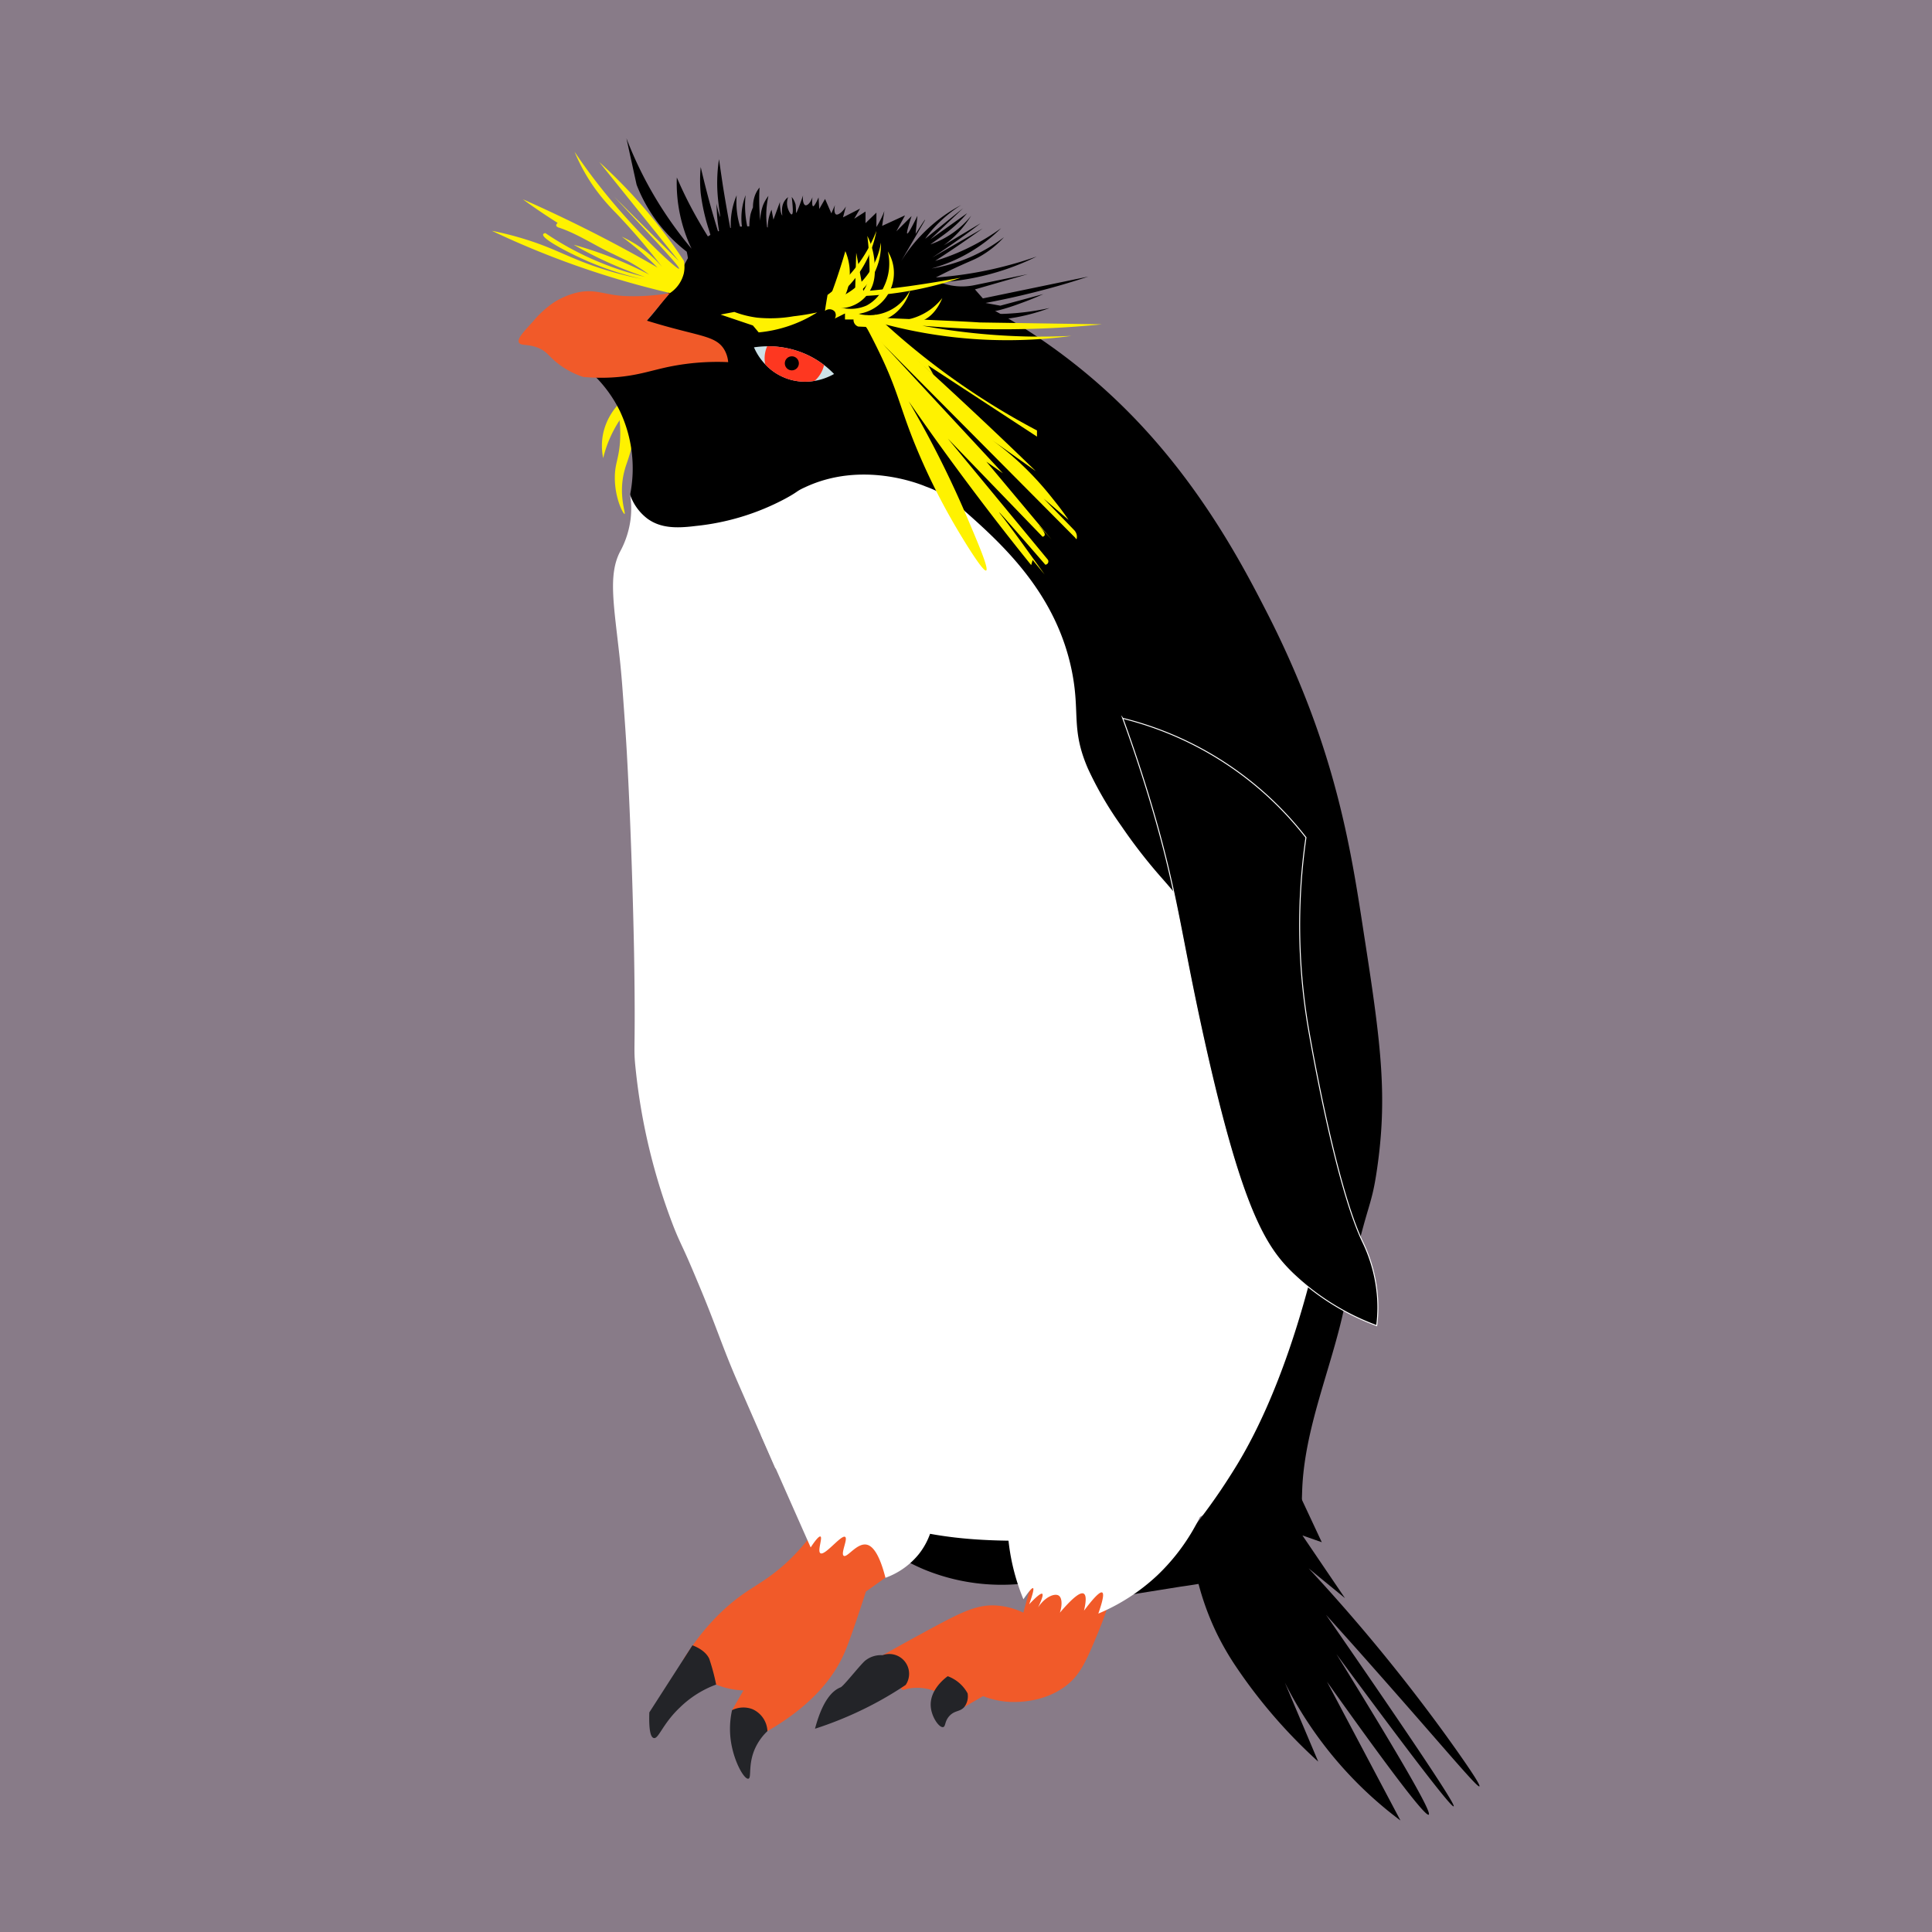 <svg xmlns="http://www.w3.org/2000/svg" viewBox="0 0 499.57 499.57"><defs><style>.cls-1{fill:#887b88;}.cls-2{fill:#f15a29;}.cls-3{fill:#fff;}.cls-4{fill:#fff200;}.cls-5{fill:#cde2e8;}.cls-6{fill:#fe3720;}.cls-7{stroke:#fff;stroke-miterlimit:10;stroke-width:0.25px;}.cls-8{fill:#232428;}</style></defs><title>rockhopper</title><g id="Layer_13" data-name="Layer 13"><rect class="cls-1" width="499.57" height="499.57"/></g><g id="Layer_20" data-name="Layer 20"><path class="cls-2" d="M212.58,393.52a54.41,54.41,0,0,1-7.81,9.62c-4.57,4.45-8.35,6.43-11.54,8.6-4.48,3.05-10.46,8.24-16.17,17.47a20.94,20.94,0,0,0,15.61,7.9l-2.95,5.1,9.15,5.42c12.31-7.11,17.6-14.72,20.1-20.67,1.82-4.32,5.36-15.41,5.36-15.41l16.06-11.46-11.92-12.21Z" transform="translate(-0.43)"/><path d="M219.54,391.05a51.71,51.71,0,0,0,19.82,14.77,52.64,52.64,0,0,0,32.22,2.54c-2.56-13.07-4.12-26-.38-27.43.55-.22,1.11-.15,1.13-.29.08-.61-12-2.85-43.21-7.6Q224.32,382,219.54,391.05Z" transform="translate(-0.43)"/><path class="cls-3" d="M163.36,127.84a23.14,23.14,0,0,1,.15,6.2,23.89,23.89,0,0,1-2.78,8.67c-3.13,6.13-1.5,14,0,28q.41,3.91.69,7.84c.56,7.56.94,13.21,1.1,16.21,1.43,25.73,1.87,51.88,1.87,51.88.44,26.51-.27,23.5.41,29.85a157.86,157.86,0,0,0,9.92,41c1.92,4.78,2,4.13,6,13.74,4.9,11.56,6.35,16.77,10.62,26.54l9.55,21.85a102,102,0,0,0,25,13c15.8,5.57,28.94,5.75,39.65,5.81,8.89.05,30.46.36,43.21-5.26,37.44-16.5,42.6-94.06,33.82-145.43-4.13-24.16-15.19-88.9-68.77-121-9-5.41-48.32-28.95-86.8-13.9A74.85,74.85,0,0,0,163.36,127.84Z" transform="translate(-0.43)"/><path class="cls-3" d="M197.15,371l12.9,29.13c1-1.53,2.12-3,2.53-2.82.61.28-.85,3.8,0,4.32,1.17.71,5.4-4.87,6.39-4.22.77.5-1.23,4.3-.37,4.88s3.28-3.19,5.73-2.91c1.53.17,3.38,2,5.06,8.6a19.61,19.61,0,0,0,8.69-6.2c6-7.67,3.67-17.15,3.34-18.37Z" transform="translate(-0.43)"/><path class="cls-4" d="M161.17,103.74a16,16,0,0,0-4.77,8.32,15.64,15.64,0,0,0,0,6.39,31.19,31.19,0,0,1,6.81-13.16Z" transform="translate(-0.43)"/><path class="cls-4" d="M160.35,106.61a32.38,32.38,0,0,1,.38,7.89c-.33,4.23-1.28,5.36-1.32,8.83-.06,5.44,2.18,9.66,2.53,9.57s-1.6-4.83-.13-10.8c.51-2.07.85-2.53,1.55-5a37.43,37.43,0,0,0,1.38-10.88Z" transform="translate(-0.43)"/><path d="M208.58,126c14.74-6.93,29.68-.85,31.25-.19a26.42,26.42,0,0,1,8.83,5.26c10.23,9,24.76,21.77,28.93,42.47,2.19,10.87-.29,14.91,4.14,25.17a91.4,91.4,0,0,0,8.64,14.85,135.58,135.58,0,0,0,10.52,13.53c45.54,51.7,39.65,98.45,39.65,98.45-2.72,11.34-9,34.57-20.06,52.92-2.14,3.55-4.48,7-4.48,7a158.57,158.57,0,0,1-22.9,26.83l12.49-2a174.39,174.39,0,0,0,19.91-3.95c2.77-.76,4.16-1.14,5-1.68,6.48-4.11,6.49-14.62,6.63-19,.51-16.28,7.54-31.69,10.91-47.62,6-28.43,6.79-24.29,8.46-35.75,2.68-18.43,1.11-31.75-3-58.24-2.6-16.72-5.26-36.82-14.66-61.44a245.55,245.55,0,0,0-10.93-24.46c-5-9.74-14.49-28.23-30.23-45.81-26.8-29.92-57-40.82-75.49-47.47-25.18-9.07-35-7-40.28-2.59-4.38,3.68-4.52,8.11-10.68,16.36a66.41,66.41,0,0,1-18.82,16.92,33.58,33.58,0,0,1,8.32,10.76,34.74,34.74,0,0,1,2.63,21.61,13.19,13.19,0,0,0,4.5,6.2c3.32,2.4,7.28,2.53,12.41,1.88A62.61,62.61,0,0,0,203.38,129C207.08,127,206.13,127.11,208.58,126Z" transform="translate(-0.43)"/><path d="M175.76,76.73A14.24,14.24,0,0,0,178,65.08a40.78,40.78,0,0,1-7.33-7.32,40.32,40.32,0,0,1-5.63-10q-1.32-6-2.63-12a101.38,101.38,0,0,0,5.26,11.47,101.28,101.28,0,0,0,11.58,17.08,39.49,39.49,0,0,1-3.81-18.42A105.51,105.51,0,0,0,181,57c1.34,2.35,2.7,4.54,4.05,6.55-.32-.92-.76-2.25-1.23-3.87A50.83,50.83,0,0,1,181.62,50a35.58,35.58,0,0,1,0-6.8c1,4.29,2.13,8.75,3.49,13.35.65,2.21,1.32,4.35,2,6.45a38.07,38.07,0,0,1-1-4.84,40.92,40.92,0,0,1-.38-5.54,17.23,17.23,0,0,0,.9,3.47c.12,0-.45-2.91-.66-6.1a40.21,40.21,0,0,1,.38-8.83q.48,3.39,1,6.85c.8,5,1.69,9.95,2.63,14.71a19.2,19.2,0,0,1-.33-7.94,18.71,18.71,0,0,1,1.27-4.28,21.61,21.61,0,0,0,.75,7.66,21,21,0,0,0,1.22,3.24,16.93,16.93,0,0,1,.33-10.94,26.24,26.24,0,0,0,1.27,11.13,16.22,16.22,0,0,1,0-6.15,13.07,13.07,0,0,1,.72-2l.17-.34a19.47,19.47,0,0,1,.28,3.39,8.79,8.79,0,0,1,0-6,7.29,7.29,0,0,1,1.17-2,55.37,55.37,0,0,0,0,6.1,38.49,38.49,0,0,0,.85,6.67,12.38,12.38,0,0,1,.05-8.18,10.2,10.2,0,0,1,1.4-2.43,23.16,23.16,0,0,0-.56,4.69,23.42,23.42,0,0,0,.47,4.88,11.22,11.22,0,0,1,.89-6l.49,2.57,1.69-4.58a9.53,9.53,0,0,0,.11,1.87,4.26,4.26,0,0,0,.45,1.65c.15,0-.4-1.81.43-3.42a4,4,0,0,1,1.12-1.33,4.36,4.36,0,0,0-.17,2.53c.21.91.8,2,1.11,1.93s.41-.94,0-4.5a5.39,5.39,0,0,1,1,2,19.07,19.07,0,0,1,.1,2.12c.13,0,.55-.82,1.83-4.55-.19,1.37.14,2.45.6,2.57S210,52.5,210.5,51c-.05.63-.17,2.24.18,2.33s1.2-1.79,1.41-2.29l.18,3,1.5-2.6,1.63,3.73.94-2.16c-.26,1.17-.17,2.22.28,2.44s1.64-.5,2.54-2.07l-.75,2.82,4.41-2.25-1.51,2.61,2.92-1.86v3l2.82-2.72V58.7c.43-.67.76-1.28,1-1.77a17.5,17.5,0,0,0,.82-1.76c.1-.25.17-.46.23-.61l-.57,3.85,5.92-2.72-2.25,4.13,3.94-3.94c-.95,2.92-1.33,4.42-1.12,4.51s1.1-1.44,2.64-4.59l-.48,4.68c1.19-1.86,2.38-3.7,2.44-3.66s.08,0-7.14,12.36A40.54,40.54,0,0,1,249,53a34.56,34.56,0,0,0-7.33,6.2c-.76.86-1.44,1.71-2,2.54l9.83-7.93L241,61.89l9.51-6.76a33.89,33.89,0,0,1-5.36,5.07c-1.4,1.06-4.15,3-4.15,3a23.34,23.34,0,0,0,5.85-3,22.92,22.92,0,0,0,4.72-4.44,27.18,27.18,0,0,1-5.85,6.69,23.72,23.72,0,0,1-4.72,3.1s2.57-1.6,13-7.82c-2,1.56-4.17,3.14-6.41,4.72-2.08,1.47-4.13,2.86-6.13,4.16l13.07-7.54c-2.42,1.73-4.92,3.48-7.5,5.22q-2.41,1.62-4.79,3.17a57.42,57.42,0,0,0,11.06-4.65,58.36,58.36,0,0,0,6-3.81,41.34,41.34,0,0,1-18,10.43,41.7,41.7,0,0,0,18.74-8.1,25.18,25.18,0,0,1-6.62,5.21c-1.21.65-2,.92-4.16,1.9-3,1.34-5.31,2.52-6.83,3.31a100.07,100.07,0,0,0,14.79-2.18,101.84,101.84,0,0,0,11.28-3.24,65.91,65.91,0,0,1-8,3.31A65.74,65.74,0,0,1,243.44,73a16.16,16.16,0,0,0,5.92,1.06,15.8,15.8,0,0,0,3.17-.35l13.67-2.82-13.67,3.94c.68.78,1.36,1.56,2.05,2.33l27.26-5.64c-4.25,1.41-8.83,2.77-13.74,4-4.48,1.14-8.77,2.06-12.83,2.82l3.82.7,11.13-3c-1.46.66-3.56,1.55-6.13,2.47a53.47,53.47,0,0,1-5.29,1.69,27.12,27.12,0,0,1-10.57.35,67.18,67.18,0,0,0,12.55.57,67.64,67.64,0,0,0,11.06-1.48A51.37,51.37,0,0,1,263.45,82a50.58,50.58,0,0,1-8.66.85c-10.66,3.16-62.32,17.78-77.12-2.85A18.8,18.8,0,0,1,175.76,76.73Z" transform="translate(-0.43)"/><path class="cls-4" d="M173.69,75.77A228,228,0,0,1,144.8,67c-6.18-2.34-11.91-4.81-17.19-7.32,1.68.33,4.4.92,7.68,1.9,7.62,2.26,11.06,4.44,17.61,6.83a88.41,88.41,0,0,0,13.6,3.74,78.44,78.44,0,0,1-13.27-4.25c-5.18-2.2-12.78-6.1-12.35-7.31.07-.2.34-.28.56-.32a78.83,78.83,0,0,0,12.36,6.83,78.2,78.2,0,0,0,13.45,4.51,101.34,101.34,0,0,1-11.6-4.7c-2.46-1.18-4.75-2.4-6.86-3.62q2.61.72,5.36,1.65A98.1,98.1,0,0,1,168.29,71a45.1,45.1,0,0,0-8.82-5.09c-4.9-2.19-9.4-5.34-14.49-7.05-.14,0-.67-.22-.73-.56,0,0-.05-.29.39-.67s5.27,1.53,24.16,12.52a162.17,162.17,0,0,1-28-15q-2.67-1.78-5.17-3.62,8.74,3.84,18.14,8.6c5.89,3,11.45,6,16.67,9.06a69.9,69.9,0,0,0-5.21-4.83c-1.38-1.16-2.74-2.21-4-3.15A30.44,30.44,0,0,1,171.62,69a168.2,168.2,0,0,0-12-14,52.22,52.22,0,0,1-5.44-6.39A47.68,47.68,0,0,1,149,39.25c2.34,3.48,5,7.11,8,10.8,9.2,11.35,18.67,19.75,19,19.45s-2.8-3.76-16.72-18.6L176,67.53,155.37,41.88c2.69,2.44,5.47,5.16,8.27,8.17a134.75,134.75,0,0,1,13.62,17.38,8.07,8.07,0,0,1,0,3.2A8.55,8.55,0,0,1,173.69,75.77Z" transform="translate(-0.43)"/><path class="cls-4" d="M214.41,76.26a37.27,37.27,0,0,0,12.64-16.54,28.21,28.21,0,0,1-6.86,13.87,26.94,26.94,0,0,1-4.92,4.16,18.77,18.77,0,0,0,7.21-4.16,19.25,19.25,0,0,0,5.74-10.85,16.47,16.47,0,0,1-2.39,9.11A16.79,16.79,0,0,1,216.34,79a10.14,10.14,0,0,0,8.17,0A10,10,0,0,0,229,74.1,13.57,13.57,0,0,0,230,65a10.68,10.68,0,0,1-7.61,16.16A11.82,11.82,0,0,0,235.79,75a12.13,12.13,0,0,1-4,6.11,11.76,11.76,0,0,1-2.7,1.56,15.43,15.43,0,0,0,15-5.6c-1.42,3.41-3.26,4.9-4.69,5.64-3.57,1.82-6.88.1-16.91-.1-1.51,0-2.75,0-3.57,0V81.06l-2.63,1.31a1.7,1.7,0,0,0,0-1.78,1.81,1.81,0,0,0-2.54-.19C213.94,79,214.18,77.64,214.41,76.26Z" transform="translate(-0.43)"/><path class="cls-4" d="M215.27,76.26q1.26-3.3,2.43-7c.47-1.46.91-2.91,1.32-4.32a14.87,14.87,0,0,1,.79,9,14.42,14.42,0,0,1-1.26,3.31l3-2.12c.09-3.26.18-6.51.28-9.77l1.83,9.87a8.68,8.68,0,0,0,.71-1.24,10.52,10.52,0,0,0,.89-4.92A74.42,74.42,0,0,0,224.7,61a17.85,17.85,0,0,1,1.87,7c.13,2.22.28,5-1.45,7.58a9.05,9.05,0,0,1-6.7,4.08c-.82,0-2.58.17-3.25-.93A2.81,2.81,0,0,1,215.27,76.26Z" transform="translate(-0.43)"/><path class="cls-4" d="M222.38,76.59a90.68,90.68,0,0,0,16.46-2,89.34,89.34,0,0,0,10-2.77Q242.47,73,235.46,74c-4.06.54-8,1-11.79,1.32Z" transform="translate(-0.43)"/><path class="cls-4" d="M228.15,82.19c19.49.8,26.64,1.18,26.64,1.31S228.71,83,228.86,83l56.53.86a258.14,258.14,0,0,1-31.57,1.22c-5.7-.16-10.73-.49-14.89-.86A169.82,169.82,0,0,0,265.57,87c4.15.1,8.13,0,11.9-.14a124.28,124.28,0,0,1-23.39.92,124.2,124.2,0,0,1-28.67-5Z" transform="translate(-0.43)"/><path class="cls-4" d="M221.13,82.64a1.81,1.81,0,0,0,1.22,1.8l2.07.09c.87,1.58,2.14,4,3.57,7,4.53,9.45,5,13.23,8.64,22.41a166.18,166.18,0,0,0,10.62,21.75c2.52,4.33,7.39,12.24,8.17,11.83s-2.23-7.35-4.51-12.77a262,262,0,0,0-14.28-28.84c-.52-.92-.95-1.66-1.23-2.14q5.21,7.52,10.81,15.19,10.46,14.29,20.86,27.16l.38-1.32,3.1,3.76c-6.47-9.08-9.61-13.3-11.21-15.34a6.39,6.39,0,0,1-.54-.73c.1-.08,6.22,6.94,11.93,13.53a.84.84,0,0,0,.64-1.31l-25.84-31.29L270,138.78a.7.7,0,0,0,.52-.3c.42-.74-1.48-2.52-1.46-2.54s.08-.07,3.31,3.61q-8.44-10.08-16.88-20.17l4.27,3-30.2-32.55c-4.76-5.63-6.45-7.84-6.63-8.32a.44.44,0,0,0-.18-.23C222.36,81,221.25,81.7,221.13,82.64Z" transform="translate(-0.43)"/><path class="cls-4" d="M222.45,82.65l56,56.39c.19.31.29.37.35.35s.17-.72,0-1.26a2.68,2.68,0,0,0-.51-.94l-8-8.27,6.44,5.5c-1-1.49-2.45-3.44-4.23-5.64a82.19,82.19,0,0,0-8.08-8.83,76.11,76.11,0,0,0-8.45-6.86l12.3,8.74q-7.05-6.84-14.37-13.72-14.73-13.85-29.26-26.64Z" transform="translate(-0.43)"/><path class="cls-4" d="M225.41,82.76,241.82,96.9l-1.38-2.4,28.13,18.4v-1.59a189.23,189.23,0,0,1-32.31-21.52c-3.39-2.8-6.55-5.61-9.5-8.4Z" transform="translate(-0.43)"/><path class="cls-2" d="M173.69,75.77a53.85,53.85,0,0,1-11.65.78c-5.14-.23-7.62-1.93-12.21-.94a19.7,19.7,0,0,0-6.39,2.73,26.3,26.3,0,0,0-5.23,4.84c-2.71,2.95-4.05,4.44-3.6,5.39s2.44.25,5.26,1.5c1.8.81,2.33,1.77,3.95,3.2a21.38,21.38,0,0,0,7.44,4.2,50.21,50.21,0,0,0,7.32.14c6.3-.34,9.93-1.75,14.83-2.77a62.47,62.47,0,0,1,15.31-1.2,7.57,7.57,0,0,0-1.15-3.47c-1.92-2.93-5.38-3.21-13.57-5.43-2.58-.69-4.74-1.34-6.34-1.84Z" transform="translate(-0.43)"/><path class="cls-5" d="M216.1,96.7a15.15,15.15,0,0,1-5,1.78,14.1,14.1,0,0,1-12.78-4.25h0a14.88,14.88,0,0,1-2.93-4.42,26.16,26.16,0,0,1,3.43-.27,24.13,24.13,0,0,1,10.39,2.23,23.52,23.52,0,0,1,4.32,2.63A24.34,24.34,0,0,1,216.1,96.7Z" transform="translate(-0.43)"/><path class="cls-6" d="M213.51,94.39a7.71,7.71,0,0,1-2.43,4.09,14.1,14.1,0,0,1-12.78-4.25h0a7.93,7.93,0,0,1-.16-1.56,7.76,7.76,0,0,1,.66-3.13,24.13,24.13,0,0,1,10.39,2.23A23.52,23.52,0,0,1,213.51,94.39Z" transform="translate(-0.43)"/><path class="cls-4" d="M186.75,81.34l8.36,2.82,1.5,1.79a34.21,34.21,0,0,0,15.13-5.17c-1.69.36-3.75.74-6.11,1a35,35,0,0,1-9.37.36,25.75,25.75,0,0,1-5.94-1.48Z" transform="translate(-0.43)"/><path class="cls-7" d="M290.74,185.71c1.71,4.68,4.15,11.68,6.77,20.29,7.4,24.37,7.92,34.54,14.28,63.13,9.8,44.08,16,53.43,22.92,60.13a63,63,0,0,0,21.7,13.52,36.81,36.81,0,0,0,.28-6.2,39.34,39.34,0,0,0-4-15.66c-7-14.83-13.38-51.76-14-55.36a158.74,158.74,0,0,1-.57-49,86.22,86.22,0,0,0-47.35-30.81Z" transform="translate(-0.43)"/><path d="M331.21,375.29q5.51,11.74,11,23.49l-5-1.75q5.5,8.1,11,16.21l-9.4-7.7a459.59,459.59,0,0,1,35.52,43.21c1.35,1.88,9.18,12.73,8.64,13.16s-9.22-10.11-27.06-30.25c-5.29-6-9.67-10.86-12.59-14.09q33.84,48.93,33,49.51T346,427.71q25.14,40.68,23.87,41.52t-26.31-34.38l19,35.89a101.32,101.32,0,0,1-25.74-28.19A99.55,99.55,0,0,1,327.57,423q6.85,16.26,13.72,32.51a134,134,0,0,1-21.42-24.8,72.13,72.13,0,0,1-4.64-8A70.57,70.57,0,0,1,309,403.29Q320.08,389.28,331.21,375.29Z" transform="translate(-0.43)"/><path class="cls-8" d="M169.46,449.41c-.67-.18-1.3-1.52-1.13-6.62l11.15-17.35c3,1.14,4,2.71,4.35,3.49a54.91,54.91,0,0,1,1.78,6.66,26.53,26.53,0,0,0-9.38,5.93h0C171.71,445.79,170.73,449.75,169.46,449.41Z" transform="translate(-0.43)"/><path class="cls-8" d="M189.72,442.21a22.33,22.33,0,0,0-.39,7.34c.66,5.68,3.53,10.65,4.62,10.38.9-.22-.21-3.79,1.86-8.12a14.42,14.42,0,0,1,3.06-4.18,6.51,6.51,0,0,0-3.9-5.69A6.59,6.59,0,0,0,189.72,442.21Z" transform="translate(-0.43)"/><path class="cls-2" d="M267.54,408.36c-1.12,3.55-1.94,6.53-2.49,8.64a19,19,0,0,0-6.67-1.83c-5-.41-8.84,1.42-17.19,5.92-6,3.25-11.19,6.14-15.22,8.45l7.89,7.47a12.24,12.24,0,0,1,5.78-.42,11.66,11.66,0,0,1,3.38,1.13l6.76,3.66,4.85-2.8a22.18,22.18,0,0,0,5.58,1.39c1.06.12,9,.92,15.5-3.8,4-2.87,5.6-6.65,8.69-14.1a94,94,0,0,0,5.55-18.6c-3-1.34-15.48-6.68-19.65-2.19C269.52,402.12,268.85,404.21,267.54,408.36Z" transform="translate(-0.43)"/><path class="cls-8" d="M228.66,428a6.44,6.44,0,0,0-4.66,1.53c-1.63,1.55-5.44,6.46-6.2,6.77-2.07.82-4.66,3.27-6.63,10.71a94.7,94.7,0,0,0,16.91-7.33c2.35-1.31,4.53-2.65,6.54-4a5.12,5.12,0,0,0-6-7.68Z" transform="translate(-0.43)"/><path class="cls-8" d="M244.29,446.59c-1,.2-3.07-2.65-3.2-5.53-.18-4.25,3.8-7.2,4.4-7.63a9.63,9.63,0,0,1,5.14,4.43,4.53,4.53,0,0,1-.85,3.52c-1.08,1.28-2.43.84-3.79,2.26S245,446.46,244.29,446.59Z" transform="translate(-0.43)"/><path class="cls-3" d="M261.06,388.25a55,55,0,0,0,4,25.28c1.39-2,2.22-3,2.49-2.87s-.05,1.54-1,4.18c1.26-1.36,2.95-3,3.38-2.72.17.12.3.67-1.08,3.52,1.85-2.79,4.34-3.73,5.35-3.05.86.57.94,2.45.29,4.41q4.82-5.65,6.15-4.93,1,.53.09,4.41c3.36-4.48,4.35-4.88,4.7-4.69s.51,1.14-1,5.45a51.45,51.45,0,0,0,15.18-9.82,52.64,52.64,0,0,0,14.74-25.08l-48.75-11.75A54.35,54.35,0,0,0,261.06,388.25Z" transform="translate(-0.43)"/><circle cx="204.75" cy="93.95" r="1.82"/></g></svg>